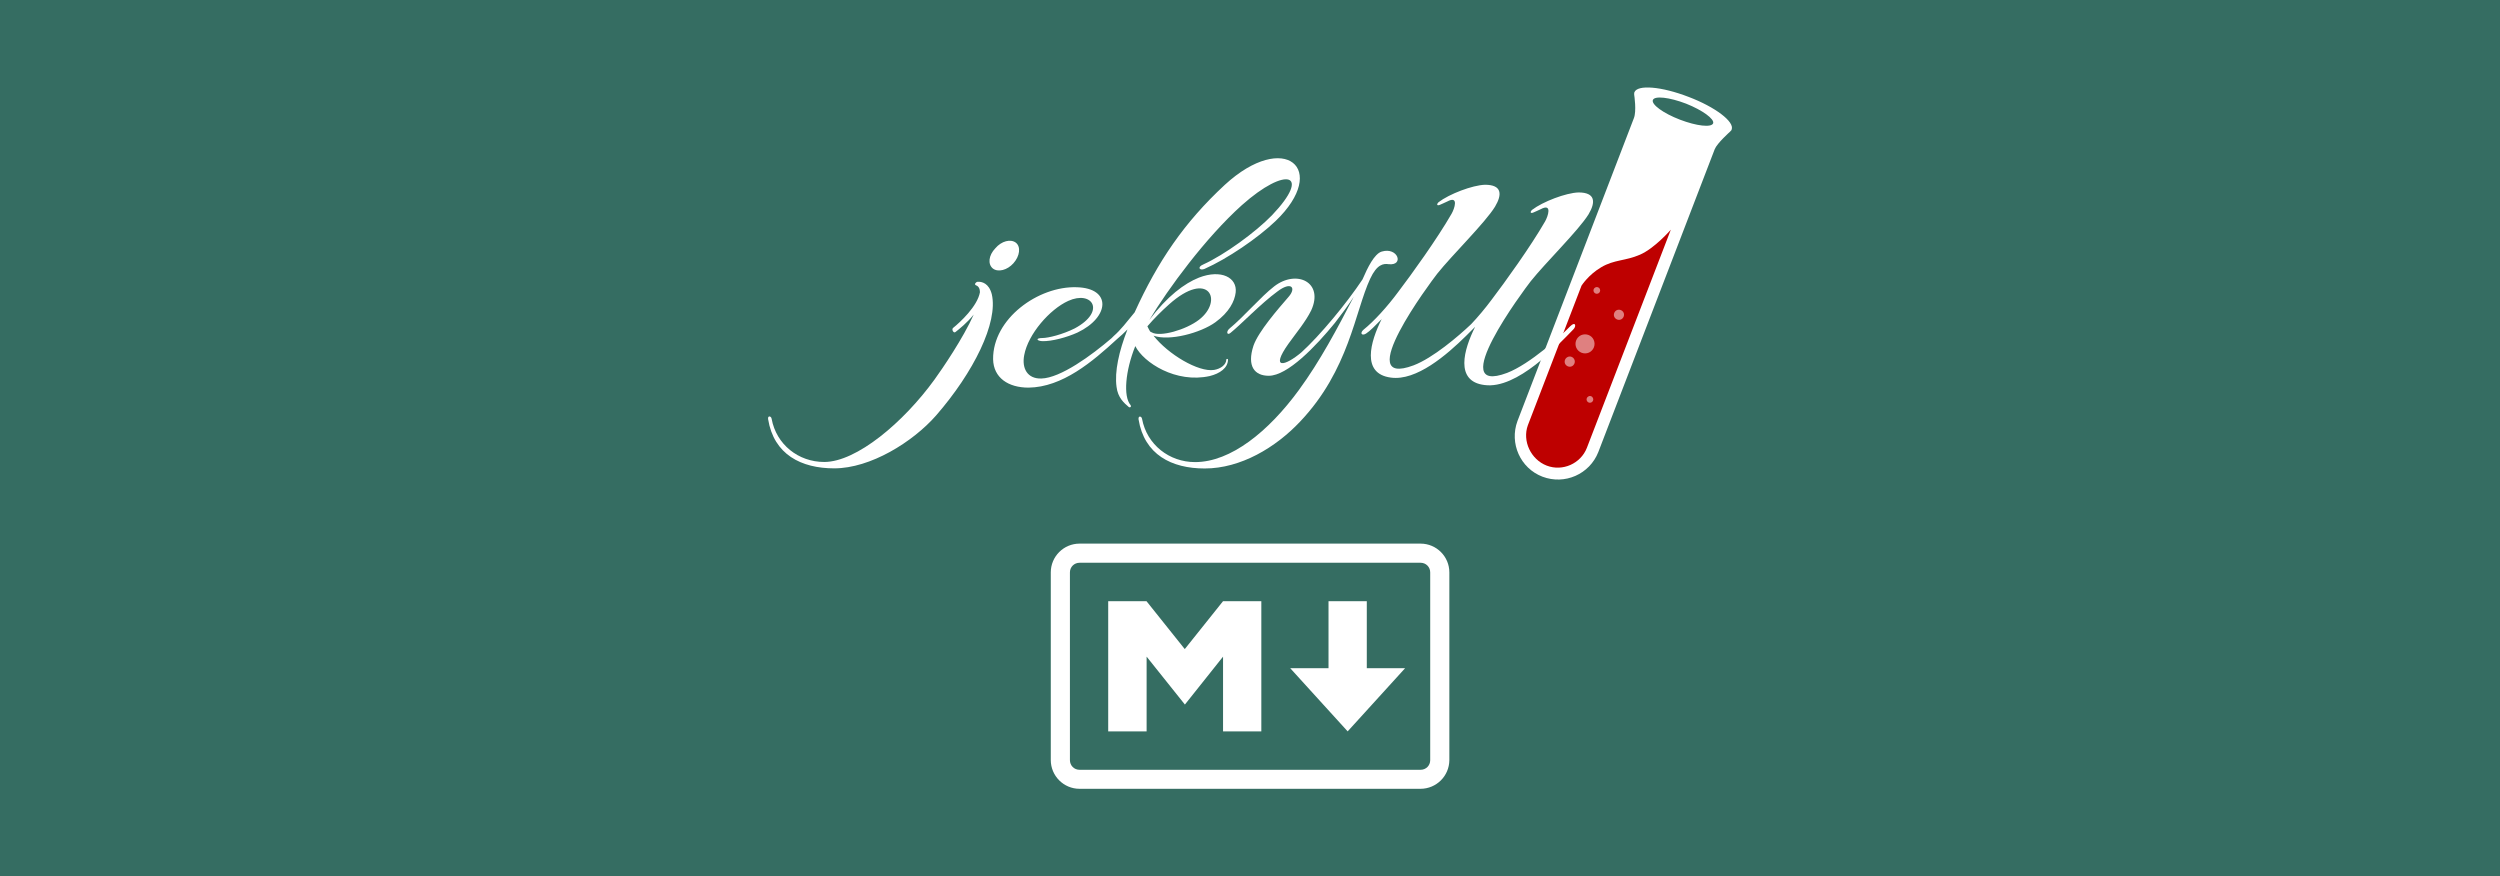 <svg version="1.1" xmlns="http://www.w3.org/2000/svg" x="0" y="0" viewBox="0 0 1920 673" xml:space="preserve"><style type="text/css">.st1{fill:#fff}</style><path fill="#356d62" d="M0 0h1920v673H0z" id="background"/><g id="image"><path class="st1" d="M1296.8 74.4c-20.7-8-39.3-9.6-41.6-3.5 0 .1 0 .1-.1.3v.1c-.1.6-.1 1.2 0 1.8 0 0 1.9 12.3-.3 17.7l-89.4 232.6c-6.3 17.1 2.2 36.2 19.2 42.7 17.1 6.5 36.2-1.9 42.9-18.9l89.4-232.6c1.8-4.6 11.7-13.4 11.7-13.4.4-.4.9-.9 1.2-1.3v-.1c0-.1.1-.1.1-.3 2.4-5.9-12.5-17.3-33.1-25.1zm18.9 20.3c-1.3 3.4-12.7 2.1-25.5-2.8s-22.1-11.7-20.8-15.1c1.3-3.4 12.7-2.1 25.5 2.8 12.6 5 21.9 11.8 20.8 15.1z"/><path d="M1283.2 176.4L1218.7 344c-4.7 12-18.6 18.3-30.8 13.6s-18.9-18.9-14.5-31l41.2-107.2s5.2-8.3 15.2-14.2c10-5.9 18.4-4.7 29.7-9.6 11.3-4.9 23.7-19.2 23.7-19.2z" fill="#be0000"/><path d="M1228.7 222c.6 1.3 0 2.8-1.3 3.4-1.3.6-2.8 0-3.4-1.3-.6-1.3 0-2.8 1.3-3.4 1.2-.6 2.8-.1 3.4 1.3zm18.2 18.1c.9 1.9 0 4.3-1.9 5.2-1.9.9-4.3 0-5.2-1.9-.9-1.9 0-4.3 1.9-5.2 1.9-.9 4.3 0 5.2 1.9zm-22.9 21c1.6 3.7 0 8-3.7 9.7-3.7 1.6-8 0-9.7-3.7-1.6-3.7 0-8 3.7-9.7 3.8-1.6 8.1 0 9.7 3.7zm-14.9 15c.9 1.9 0 4.3-1.9 5.2s-4.3 0-5.2-1.9c-.9-1.9 0-4.3 1.9-5.2 1.9-1 4.3-.1 5.2 1.9zm14.3 29.6c.6 1.3 0 2.8-1.3 3.4-1.3.6-2.8 0-3.4-1.3-.6-1.3 0-2.8 1.3-3.4 1.3-.7 2.8-.1 3.4 1.3z" opacity=".5" fill="#fff"/><path class="st1" d="M750.8 216.4c-1 0-3 1.9-1.3 2.7 2.1.7 3.1 2.7 3.1 5.3-1.9 10.8-15.3 23.2-20.7 27.5-1.3 1.3.6 4.3 1.9 3.1 3-2.4 9-7.1 14-13.4-8.1 18.2-24.1 41.6-30.1 49.9-23.8 32.9-59.9 63.3-84.7 63.3-19.8 0-36.8-13.4-40.4-33.2-.3-2.1-3.1-2.7-2.7.3 4.4 27.2 25.4 37.8 50.8 37.8 27.7 0 60.2-20.1 78.2-40.6 28.9-33.2 47.8-71.4 42.8-93.1-2.2-8.5-7.6-9.8-10.9-9.6zm11.7-10.2c4 3.1 11.1 1.3 15.8-4 5-5.6 5.8-12.7 1.9-15.8-4-3.1-11.1-1.3-15.8 4.3-5.2 5.4-5.9 12.2-1.9 15.5zm457.5-41.6c5.6-9.4 5.3-16.8-7.7-16.8-9.7.3-27.5 7.1-35.7 13.4-1.9 1.9-1 3 1.3 1.9 1.6-.6 3.4-1.6 5.3-2.4 9.3-5 5.6 5.6 3.4 9.4-11.1 19.3-30.7 46.5-40.9 59.9-4.9 6.6-10.5 13.3-15.8 18.9-9.9 9.4-29.5 26.1-44.3 31.7-48.1 18 13.1-63.9 18.2-70.4 11.4-14.3 36.8-39.1 44.4-51.5 5.6-9.4 5.3-16.8-7.7-16.8-9.7.3-27.5 7.1-35.7 13.4-1.9 1.9-1 3 1.3 1.9 1.6-.6 3.4-1.6 5.3-2.4 9.3-5 5.6 5.6 3.4 9.4-11.1 19.3-30.7 46.5-40.9 59.9-8.4 11.4-18.7 22.7-26.7 29.1-3.1 2.7-1.3 5 1.9 3 3-1.9 7.1-6.1 12-11.1-8.7 17.4-15.8 41.9 7.1 44.9 19.6 2.7 42.8-17.3 57.9-32.2 1.6-1.6 3.5-3.4 5.5-5.5l1.3-1.3c-8.7 17.4-15.8 41.9 7.2 44.7 25.1 3.4 56.2-30.4 68.3-42.8 2.4-2.4 1.6-6.3-2.4-2.4-7.1 7.4-31.1 29.2-48.6 35.9-48.1 18 13.1-63.9 18.2-70.4 11.4-14.3 36.7-39 44.4-51.4zM929.1 288.8c7.7-1.9 14-6.2 14-12.7 0-.6-1.3-.6-1.3 0 0 4-4.4 7.2-9.4 8-12 1.9-35.4-12.1-46.5-26.3 12 4.4 36.2-2.1 47.5-10.3 10.6-7.7 14.8-16.1 15.6-22.9 1.3-11.4-11.1-18-28.2-11.4-11.1 4.4-24.4 14.3-38.1 32.5 14.5-24.1 43.1-63 71-88.1 34.1-30.4 53.9-24.5 23.2 7.7-12.7 13.1-36.5 30.4-52.8 37.8-5 2.1-2.7 5 1 3.4 17.4-7.7 40.7-23.5 54.6-36.8 41.5-39.8 6.9-70-39.1-27.7-31.1 28.8-51.5 58.9-69.2 97.9-6.1 7.4-10.6 13.4-16.1 18.2l-1.6 1.6c-15.2 13.1-39.3 30.7-54 31-10.6.3-15.1-7.7-13.1-18 3-16.1 19.5-35.1 33.8-41.6 18.4-8.4 29.4 8 5 21.1-9.3 4.7-20.4 7.4-24.8 7.4-5.3 0-4.7 2.1-.3 2.4 7.4.3 19.3-3 27.2-6.6 24.8-11.8 26.4-34.1-.6-34.8-29.4-1-64.5 24.1-64.2 55.3.3 14.3 11.7 21.8 27.2 21.8 26-.3 49.1-19.9 68-37.3 2.7-2.2 5.3-4.7 8-7.4-6.6 16.8-10 32.5-8.4 44.1 1 8.4 5.8 12.4 9.4 15.5.7.6 2.4 0 1.3-1.6-5.6-6.6-4-26.1 3.7-45.2 6.4 12.7 31.2 28.8 57.2 23zm-31.3-55c30.4-27.2 42.2-3 23 11.8-10 7.7-29.8 13.4-36.2 9.7l-1.3-.7c-.7-1.3-1.6-2.7-2.1-4 5.1-6 10.9-11.7 16.6-16.8z"/><path class="st1" d="M1066.5 202.9c12.1 1.3 7.1-13.4-5.3-9.7-5.6 1.6-10.8 12.1-14.8 21.4-12.1 18.2-32.5 42.9-46.8 55.9-12.7 10.8-24.4 13.7-10-6.6 5.8-8.1 13.1-16.8 17.4-25.5 10-21.8-11.4-31.7-28.5-18.4-10 7.7-23.5 23.5-34.1 32.2-3 2.4-2.1 5.8.7 3.4 8.4-6.8 23.2-22.4 35.9-31.7 10.6-8.1 14.8-3 8.7 4-8.4 9.7-23.2 26.7-27 37.5-5.3 16.1 1 23.2 11.7 23.2 14.5 0 36.2-22.7 50.8-40.6 4.7-6.1 10-13.1 14.5-20.1-12.7 24.5-25.8 49.3-42.2 71.7-23.2 31.7-52.2 55.3-79.7 55.3-19.8 0-37-13.4-40.7-33.2-.3-2.1-3-2.7-2.7.3 4.4 27.2 25.4 37.8 50.8 37.8 27.7 0 54.5-16.1 73.2-35.9 37.8-39.8 42.2-84.7 53.9-109.8 5.2-11.2 10.2-11.8 14.2-11.2zm24.4 402.9H829.1c-12.2 0-22.1-9.9-22.1-22.1V439.6c0-12.2 9.9-22.1 22.1-22.1H1091c12.2 0 22.1 9.9 22.1 22.1v144.2c-.1 12.2-10 22-22.2 22zM829.1 432.2c-4.1 0-7.4 3.2-7.4 7.4v144.2c0 4.1 3.2 7.4 7.4 7.4H1091c4.1 0 7.4-3.2 7.4-7.4V439.6c0-4.1-3.2-7.4-7.4-7.4H829.1z"/><path class="st1" d="M851.1 561.7v-100h29.4l29.4 36.8 29.4-36.8h29.4v100h-29.4v-57.4L910 541.1l-29.4-36.8v57.4h-29.5zm183.9 0l-44.1-48.5h29.4v-51.5h29.4v51.5h29.4l-44.1 48.5z"/></g></svg>